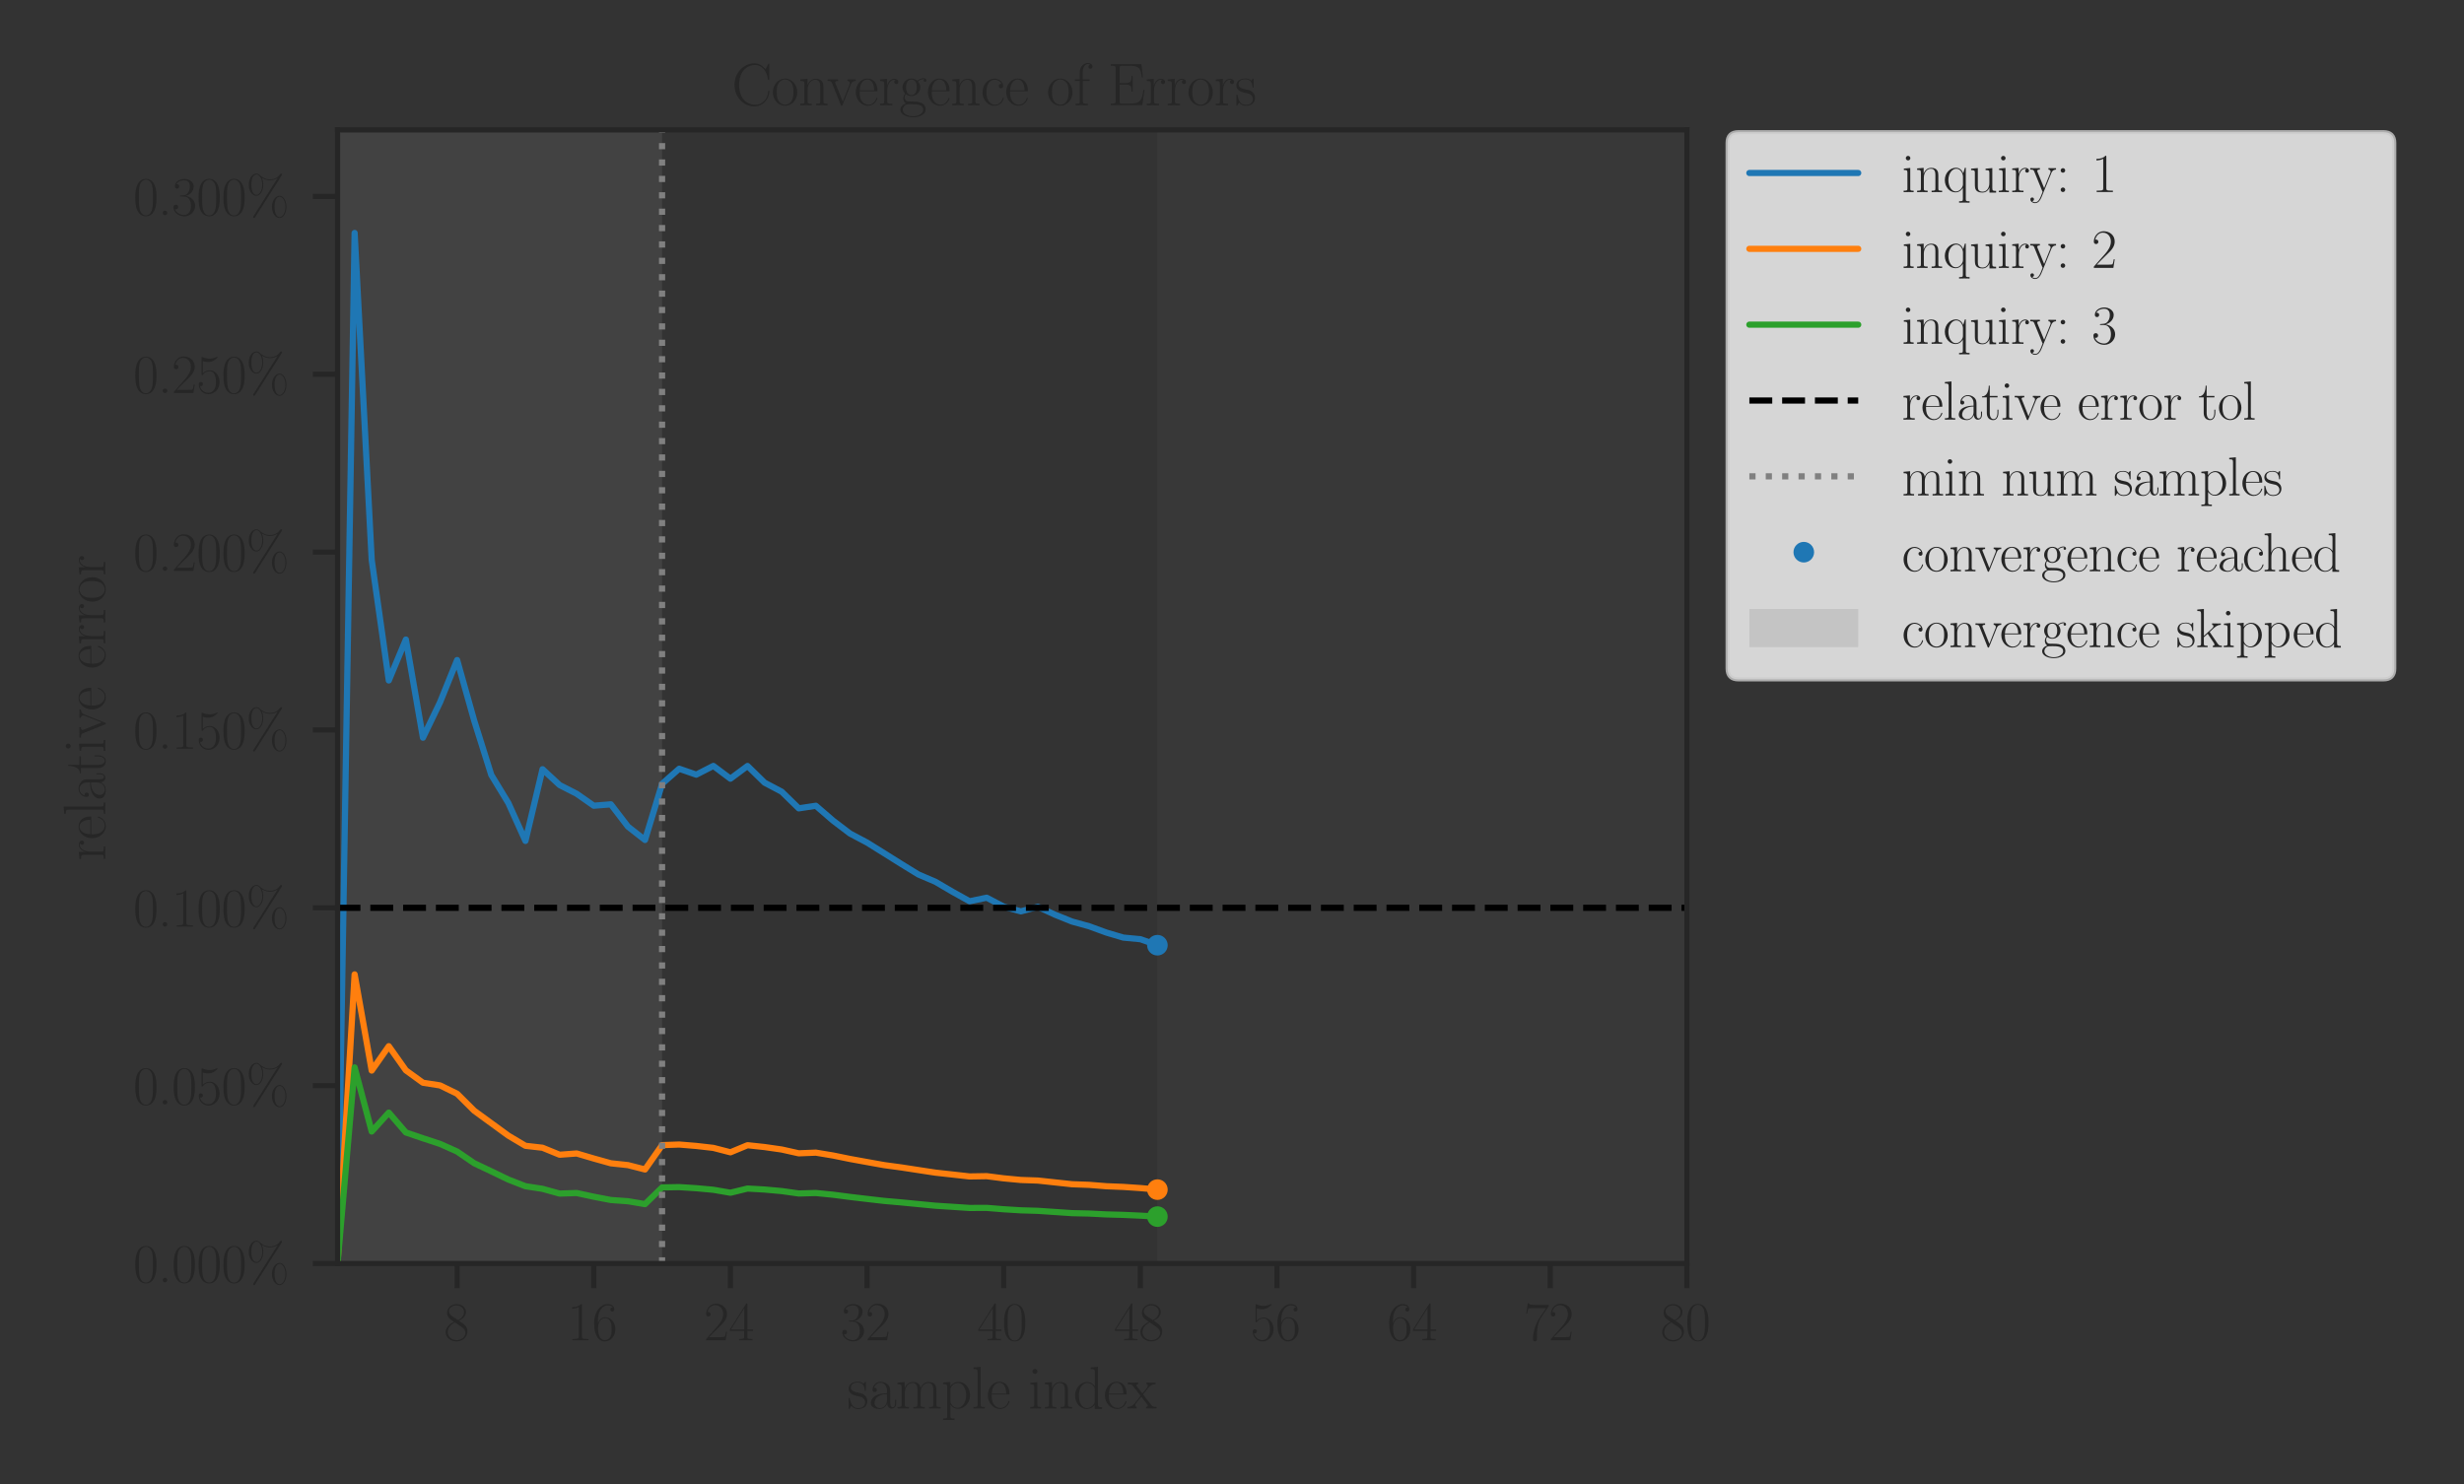 <?xml version="1.0" encoding="UTF-8" standalone="no"?>
<svg
   height="360pt"
   version="1.1"
   viewBox="0 0 597.6 360"
   width="597.6pt"
   id="svg755"
   sodipodi:docname="slq_convergence_2.svg"
   inkscape:version="1.1.2 (1:1.1+202202050852+0a00cf5339)"
   inkscape:export-filename="/home/sia/work/ADCP/Noise-Estimation/code/imate/docs/source/_static/images/plots/slq_convergence_2.png"
   inkscape:export-xdpi="500"
   inkscape:export-ydpi="500"
   xmlns:inkscape="http://www.inkscape.org/namespaces/inkscape"
   xmlns:sodipodi="http://sodipodi.sourceforge.net/DTD/sodipodi-0.dtd"
   xmlns:xlink="http://www.w3.org/1999/xlink"
   xmlns="http://www.w3.org/2000/svg"
   xmlns:svg="http://www.w3.org/2000/svg"
   xmlns:rdf="http://www.w3.org/1999/02/22-rdf-syntax-ns#"
   xmlns:cc="http://creativecommons.org/ns#"
   xmlns:dc="http://purl.org/dc/elements/1.1/">
  <rect x="0" y="0" width="597.6" height="360" fill="#333333" stroke="none"/>
  <sodipodi:namedview
     id="namedview757"
     pagecolor="#ffffff"
     bordercolor="#666666"
     borderopacity="1.0"
     inkscape:pageshadow="2"
     inkscape:pageopacity="0.0"
     inkscape:pagecheckerboard="true"
     inkscape:document-units="pt"
     showgrid="false"
     inkscape:zoom="0.99924983"
     inkscape:cx="329.24699"
     inkscape:cy="321.74136"
     inkscape:window-width="1920"
     inkscape:window-height="1008"
     inkscape:window-x="0"
     inkscape:window-y="24"
     inkscape:window-maximized="1"
     inkscape:current-layer="svg755" />
  <defs
     id="defs6">
    <style
       type="text/css"
       id="style4">*{stroke-linecap:butt;stroke-linejoin:round;}</style>
  </defs>
  <g
     id="matplotlib.axis_1">
    <g
       id="xtick_1">
      <g
         id="line2d_1">
        <defs
           id="defs12">
          <path
             d="M 0,0 V 6"
             id="mb3cc6f1b65"
             style="stroke:#262626;stroke-width:1.25" />
        </defs>
        <g
           id="g16">
          <use
             style="fill:#262626;stroke:#262626;stroke-width:1.25"
             x="110.862"
             xlink:href="#mb3cc6f1b65"
             y="306.506"
             id="use14"
             width="100%"
             height="100%" />
        </g>
      </g>
      <g
         id="text_1">
        <!-- $\mathdefault{8}$ -->
        <g
           style="fill:#262626"
           transform="matrix(0.132,0,0,-0.132,107.643,325.139)"
           id="g24">
          <defs
             id="defs20">
            <path
               d="m 1741,2264 c 403,203 813,509 813,999 0,578 -564,916 -1082,916 -582,0 -1094,-420 -1094,-999 0,-159 38,-433 288,-675 64,-63 332,-254 505,-375 C 883,1983 211,1634 211,934 211,279 838,-128 1459,-128 c 685,0 1261,490 1261,1138 0,580 -390,847 -646,1019 z m -839,558 c -51,32 -307,229 -307,529 0,388 403,681 864,681 506,0 877,-356 877,-770 0,-593 -666,-931 -698,-931 -6,0 -12,0 -64,39 z M 2080,1519 c 96,-70 403,-279 403,-668 C 2483,381 2010,25 1472,25 890,25 448,438 448,940 c 0,503 390,922 832,1120 z"
               id="CMR17-38"
               transform="scale(0.016)" />
          </defs>
          <use
             transform="scale(0.996)"
             xlink:href="#CMR17-38"
             id="use22"
             x="0"
             y="0"
             width="100%"
             height="100%" />
        </g>
      </g>
    </g>
    <g
       id="xtick_2">
      <g
         id="line2d_2">
        <g
           id="g30">
          <use
             style="fill:#262626;stroke:#262626;stroke-width:1.25"
             x="144.002"
             xlink:href="#mb3cc6f1b65"
             y="306.506"
             id="use28"
             width="100%"
             height="100%" />
        </g>
      </g>
      <g
         id="text_2">
        <!-- $\mathdefault{16}$ -->
        <g
           style="fill:#262626"
           transform="matrix(0.132,0,0,-0.132,137.564,325.139)"
           id="g41">
          <defs
             id="defs35">
            <path
               d="m 1702,4058 c 0,134 -6,134 -96,134 -249,-276 -627,-365 -985,-365 -19,0 -51,0 -58,-19 -6,-13 -6,-26 -6,-160 198,0 531,38 787,191 V 461 C 1344,236 1331,160 781,160 H 589 V 0 c 307,0 627,0 934,0 307,0 627,0 935,0 v 160 h -192 c -551,0 -564,70 -564,298 z"
               id="CMR17-31"
               transform="scale(0.016)" />
            <path
               d="m 678,2176 c 0,1514 717,1856 1133,1856 135,0 461,-23 589,-256 -102,0 -294,0 -294,-223 0,-172 140,-230 230,-230 58,0 230,25 230,237 0,394 -320,619 -761,619 -762,0 -1562,-789 -1562,-2195 0,-1731 723,-2112 1235,-2112 621,0 1210,555 1210,1411 0,798 -518,1379 -1171,1379 -391,0 -679,-255 -839,-702 z M 1478,25 c -787,0 -787,1175 -787,1411 0,460 218,1124 813,1124 109,0 422,0 634,-440 115,-250 115,-511 115,-831 0,-345 0,-599 -135,-855 C 1978,171 1773,25 1478,25 Z"
               id="CMR17-36"
               transform="scale(0.016)" />
          </defs>
          <use
             transform="scale(0.996)"
             xlink:href="#CMR17-31"
             id="use37"
             x="0"
             y="0"
             width="100%"
             height="100%" />
          <use
             transform="matrix(0.996,0,0,0.996,45.69,0)"
             xlink:href="#CMR17-36"
             id="use39"
             x="0"
             y="0"
             width="100%"
             height="100%" />
        </g>
      </g>
    </g>
    <g
       id="xtick_3">
      <g
         id="line2d_3">
        <g
           id="g47">
          <use
             style="fill:#262626;stroke:#262626;stroke-width:1.25"
             x="177.143"
             xlink:href="#mb3cc6f1b65"
             y="306.506"
             id="use45"
             width="100%"
             height="100%" />
        </g>
      </g>
      <g
         id="text_3">
        <!-- $\mathdefault{24}$ -->
        <g
           style="fill:#262626"
           transform="matrix(0.132,0,0,-0.132,170.704,325.139)"
           id="g58">
          <defs
             id="defs52">
            <path
               d="M 2669,989 H 2554 C 2490,536 2438,459 2413,420 2381,369 1920,369 1830,369 H 602 c 230,250 678,703 1222,1228 390,370 845,805 845,1438 0,755 -602,1189 -1274,1189 -704,0 -1133,-620 -1133,-1194 0,-250 186,-282 263,-282 64,0 256,39 256,262 0,197 -167,254 -256,254 -39,0 -77,-6 -103,-19 122,545 493,813 884,813 556,0 921,-441 921,-1023 0,-556 -326,-1035 -691,-1451 L 262,146 V 0 h 2253 z"
               id="CMR17-32"
               transform="scale(0.016)" />
            <path
               d="m 2150,4122 c 0,134 -6,134 -121,134 L 128,1254 V 1088 H 1779 V 457 c 0,-233 -13,-297 -461,-297 H 1197 V 0 c 205,0 550,0 768,0 217,0 563,0 768,0 v 160 h -122 c -448,0 -461,64 -461,297 v 631 h 653 v 166 H 2150 Z M 1798,3703 V 1254 H 256 Z"
               id="CMR17-34"
               transform="scale(0.016)" />
          </defs>
          <use
             transform="scale(0.996)"
             xlink:href="#CMR17-32"
             id="use54"
             x="0"
             y="0"
             width="100%"
             height="100%" />
          <use
             transform="matrix(0.996,0,0,0.996,45.69,0)"
             xlink:href="#CMR17-34"
             id="use56"
             x="0"
             y="0"
             width="100%"
             height="100%" />
        </g>
      </g>
    </g>
    <g
       id="xtick_4">
      <g
         id="line2d_4">
        <g
           id="g64">
          <use
             style="fill:#262626;stroke:#262626;stroke-width:1.25"
             x="210.283"
             xlink:href="#mb3cc6f1b65"
             y="306.506"
             id="use62"
             width="100%"
             height="100%" />
        </g>
      </g>
      <g
         id="text_4">
        <!-- $\mathdefault{32}$ -->
        <g
           style="fill:#262626"
           transform="matrix(0.132,0,0,-0.132,203.845,325.139)"
           id="g74">
          <defs
             id="defs68">
            <path
               d="m 1414,2157 c 570,0 820,-495 820,-1067 C 2234,320 1824,25 1453,25 1114,25 563,194 390,693 c 32,-13 64,-13 96,-13 154,0 269,102 269,268 0,185 -141,268 -269,268 -108,0 -275,-51 -275,-290 0,-591 576,-1054 1255,-1054 710,0 1254,558 1254,1213 0,622 -512,1072 -1120,1142 486,101 954,529 954,1102 0,491 -506,850 -1082,850 -582,0 -1094,-350 -1094,-850 0,-219 166,-257 249,-257 135,0 250,83 250,249 0,165 -115,248 -250,248 -25,0 -57,0 -83,-12 186,402 691,475 915,475 224,0 647,-107 647,-712 0,-177 -26,-492 -244,-770 -192,-246 -409,-246 -620,-266 -32,0 -180,-15 -205,-15 -45,-6 -71,-12 -71,-61 0,-45 7,-51 135,-51 z"
               id="CMR17-33"
               transform="scale(0.016)" />
          </defs>
          <use
             transform="scale(0.996)"
             xlink:href="#CMR17-33"
             id="use70"
             x="0"
             y="0"
             width="100%"
             height="100%" />
          <use
             transform="matrix(0.996,0,0,0.996,45.69,0)"
             xlink:href="#CMR17-32"
             id="use72"
             x="0"
             y="0"
             width="100%"
             height="100%" />
        </g>
      </g>
    </g>
    <g
       id="xtick_5">
      <g
         id="line2d_5">
        <g
           id="g80">
          <use
             style="fill:#262626;stroke:#262626;stroke-width:1.25"
             x="243.423"
             xlink:href="#mb3cc6f1b65"
             y="306.506"
             id="use78"
             width="100%"
             height="100%" />
        </g>
      </g>
      <g
         id="text_5">
        <!-- $\mathdefault{40}$ -->
        <g
           style="fill:#262626"
           transform="matrix(0.132,0,0,-0.132,236.985,325.139)"
           id="g90">
          <defs
             id="defs84">
            <path
               d="m 2688,2025 c 0,391 -6,1055 -275,1566 -237,448 -615,607 -947,607 -308,0 -698,-140 -941,-601 C 269,3118 243,2524 243,2025 c 0,-364 7,-919 205,-1406 275,-658 768,-747 1018,-747 294,0 742,121 1004,728 192,442 218,959 218,1425 z M 1466,-26 c -410,0 -653,351 -743,838 -70,376 -70,926 -70,1284 0,492 0,901 83,1291 122,542 480,709 730,709 262,0 601,-173 723,-696 83,-364 89,-793 89,-1304 0,-416 0,-927 -76,-1304 C 2067,95 1690,-26 1466,-26 Z"
               id="CMR17-30"
               transform="scale(0.016)" />
          </defs>
          <use
             transform="scale(0.996)"
             xlink:href="#CMR17-34"
             id="use86"
             x="0"
             y="0"
             width="100%"
             height="100%" />
          <use
             transform="matrix(0.996,0,0,0.996,45.69,0)"
             xlink:href="#CMR17-30"
             id="use88"
             x="0"
             y="0"
             width="100%"
             height="100%" />
        </g>
      </g>
    </g>
    <g
       id="xtick_6">
      <g
         id="line2d_6">
        <g
           id="g96">
          <use
             style="fill:#262626;stroke:#262626;stroke-width:1.25"
             x="276.564"
             xlink:href="#mb3cc6f1b65"
             y="306.506"
             id="use94"
             width="100%"
             height="100%" />
        </g>
      </g>
      <g
         id="text_6">
        <!-- $\mathdefault{48}$ -->
        <g
           style="fill:#262626"
           transform="matrix(0.132,0,0,-0.132,270.125,325.139)"
           id="g103">
          <use
             transform="scale(0.996)"
             xlink:href="#CMR17-34"
             id="use99"
             x="0"
             y="0"
             width="100%"
             height="100%" />
          <use
             transform="matrix(0.996,0,0,0.996,45.69,0)"
             xlink:href="#CMR17-38"
             id="use101"
             x="0"
             y="0"
             width="100%"
             height="100%" />
        </g>
      </g>
    </g>
    <g
       id="xtick_7">
      <g
         id="line2d_7">
        <g
           id="g109">
          <use
             style="fill:#262626;stroke:#262626;stroke-width:1.25"
             x="309.704"
             xlink:href="#mb3cc6f1b65"
             y="306.506"
             id="use107"
             width="100%"
             height="100%" />
        </g>
      </g>
      <g
         id="text_7">
        <!-- $\mathdefault{56}$ -->
        <g
           style="fill:#262626"
           transform="matrix(0.132,0,0,-0.132,303.266,325.139)"
           id="g119">
          <defs
             id="defs113">
            <path
               d="m 730,3692 c 64,-26 326,-108 595,-108 595,0 921,327 1107,516 0,57 0,92 -38,92 -7,0 -20,0 -71,-29 -224,-105 -486,-190 -806,-190 -192,0 -480,26 -794,166 -70,32 -83,32 -89,32 -32,0 -39,-7 -39,-134 V 2203 c 0,-114 0,-146 64,-146 32,0 45,13 77,57 205,287 486,408 806,408 224,0 704,-140 704,-1233 0,-204 0,-574 -192,-868 C 1894,159 1645,25 1370,25 947,25 518,320 403,814 c 26,-7 77,-19 103,-19 83,0 243,45 243,243 0,172 -122,242 -243,242 -148,0 -244,-90 -244,-269 0,-557 442,-1139 1120,-1139 660,0 1287,568 1287,1392 0,766 -499,1360 -1120,1360 -327,0 -602,-121 -819,-350 z"
               id="CMR17-35"
               transform="scale(0.016)" />
          </defs>
          <use
             transform="scale(0.996)"
             xlink:href="#CMR17-35"
             id="use115"
             x="0"
             y="0"
             width="100%"
             height="100%" />
          <use
             transform="matrix(0.996,0,0,0.996,45.69,0)"
             xlink:href="#CMR17-36"
             id="use117"
             x="0"
             y="0"
             width="100%"
             height="100%" />
        </g>
      </g>
    </g>
    <g
       id="xtick_8">
      <g
         id="line2d_8">
        <g
           id="g125">
          <use
             style="fill:#262626;stroke:#262626;stroke-width:1.25"
             x="342.844"
             xlink:href="#mb3cc6f1b65"
             y="306.506"
             id="use123"
             width="100%"
             height="100%" />
        </g>
      </g>
      <g
         id="text_8">
        <!-- $\mathdefault{64}$ -->
        <g
           style="fill:#262626"
           transform="matrix(0.132,0,0,-0.132,336.406,325.139)"
           id="g132">
          <use
             transform="scale(0.996)"
             xlink:href="#CMR17-36"
             id="use128"
             x="0"
             y="0"
             width="100%"
             height="100%" />
          <use
             transform="matrix(0.996,0,0,0.996,45.69,0)"
             xlink:href="#CMR17-34"
             id="use130"
             x="0"
             y="0"
             width="100%"
             height="100%" />
        </g>
      </g>
    </g>
    <g
       id="xtick_9">
      <g
         id="line2d_9">
        <g
           id="g138">
          <use
             style="fill:#262626;stroke:#262626;stroke-width:1.25"
             x="375.984"
             xlink:href="#mb3cc6f1b65"
             y="306.506"
             id="use136"
             width="100%"
             height="100%" />
        </g>
      </g>
      <g
         id="text_9">
        <!-- $\mathdefault{72}$ -->
        <g
           style="fill:#262626"
           transform="matrix(0.132,0,0,-0.132,369.546,325.139)"
           id="g148">
          <defs
             id="defs142">
            <path
               d="m 2886,3941 v 140 H 1382 c -748,0 -761,84 -787,207 H 480 L 294,3094 h 116 c 19,121 64,446 140,567 39,51 512,51 621,51 H 2579 L 1869,2661 C 1395,1954 1069,999 1069,165 c 0,-76 0,-293 230,-293 231,0 231,217 231,299 v 294 c 0,1043 179,1731 473,2171 z"
               id="CMR17-37"
               transform="scale(0.016)" />
          </defs>
          <use
             transform="scale(0.996)"
             xlink:href="#CMR17-37"
             id="use144"
             x="0"
             y="0"
             width="100%"
             height="100%" />
          <use
             transform="matrix(0.996,0,0,0.996,45.69,0)"
             xlink:href="#CMR17-32"
             id="use146"
             x="0"
             y="0"
             width="100%"
             height="100%" />
        </g>
      </g>
    </g>
    <g
       id="xtick_10">
      <g
         id="line2d_10">
        <g
           id="g154">
          <use
             style="fill:#262626;stroke:#262626;stroke-width:1.25"
             x="409.125"
             xlink:href="#mb3cc6f1b65"
             y="306.506"
             id="use152"
             width="100%"
             height="100%" />
        </g>
      </g>
      <g
         id="text_10">
        <!-- $\mathdefault{80}$ -->
        <g
           style="fill:#262626"
           transform="matrix(0.132,0,0,-0.132,402.686,325.139)"
           id="g161">
          <use
             transform="scale(0.996)"
             xlink:href="#CMR17-38"
             id="use157"
             x="0"
             y="0"
             width="100%"
             height="100%" />
          <use
             transform="matrix(0.996,0,0,0.996,45.69,0)"
             xlink:href="#CMR17-30"
             id="use159"
             x="0"
             y="0"
             width="100%"
             height="100%" />
        </g>
      </g>
    </g>
    <g
       id="text_11">
      <!-- sample index -->
      <g
         style="fill:#262626"
         transform="matrix(0.144,0,0,-0.144,205.46,341.658)"
         id="g199">
        <defs
           id="defs175">
          <path
             d="m 1978,2697 c 0,116 -7,122 -45,122 -26,0 -32,-6 -109,-102 -19,-26 -77,-91 -96,-116 -205,218 -493,218 -602,218 -710,0 -966,-372 -966,-743 0,-578 653,-711 838,-751 404,-82 544,-108 679,-224 83,-76 224,-217 224,-447 0,-270 -154,-616 -743,-616 -556,0 -755,422 -870,983 -19,89 -19,96 -70,96 -52,0 -58,-7 -58,-134 V 63 c 0,-114 6,-121 45,-121 32,0 38,7 70,58 39,57 135,211 173,276 128,-173 352,-340 710,-340 634,0 973,347 973,848 0,328 -173,501 -256,578 -192,199 -416,244 -685,295 -352,78 -800,168 -800,560 0,166 90,520 736,520 685,0 724,-643 736,-849 7,-32 39,-39 58,-39 58,0 58,20 58,129 z"
             id="CMR17-73"
             transform="scale(0.016)" />
          <path
             d="m 2304,1653 c 0,419 0,641 -269,890 -237,209 -512,273 -729,273 -506,0 -871,-409 -871,-845 0,-243 192,-243 231,-243 83,0 230,50 230,226 0,158 -122,227 -230,227 -26,0 -58,-7 -77,-13 134,424 480,546 704,546 320,0 672,-285 672,-829 V 1600 C 1587,1600 1133,1549 774,1357 371,1133 256,813 256,570 256,77 832,-64 1171,-64 c 352,0 679,203 819,575 13,-278 192,-529 474,-529 134,0 474,88 474,585 V 920 H 2822 V 562 c 0,-384 -172,-434 -256,-434 -262,0 -262,330 -262,610 z M 1965,870 C 1965,317 1568,38 1216,38 896,38 646,275 646,570 c 0,191 84,530 455,735 307,173 659,199 864,199 z"
             id="CMR17-61"
             transform="scale(0.016)" />
          <path
             d="m 4326,1933 c 0,319 -57,857 -819,857 -435,0 -736,-294 -851,-639 h -6 c -77,525 -455,639 -813,639 -506,0 -768,-390 -864,-646 h -7 v 646 l -755,-70 v -166 c 378,0 435,-39 435,-346 V 428 C 646,184 621,153 211,153 V -13 C 365,0 646,0 813,0 c 166,0 454,0 608,-13 v 166 c -410,0 -435,25 -435,275 v 1230 c 0,589 358,1030 806,1030 474,0 525,-422 525,-730 V 428 c 0,-244 -26,-275 -435,-275 V -13 c 153,13 435,13 601,13 167,0 455,0 608,-13 v 166 c -409,0 -435,25 -435,275 v 1230 c 0,589 358,1030 806,1030 474,0 525,-422 525,-730 V 428 c 0,-244 -25,-275 -435,-275 V -13 c 154,13 435,13 602,13 166,0 454,0 608,-13 v 166 c -410,0 -436,25 -436,275 z"
             id="CMR17-6d"
             transform="scale(0.016)" />
          <path
             d="m 1408,-1063 c -410,0 -435,26 -435,274 V 402 c 185,-268 454,-440 793,-440 640,0 1287,561 1287,1426 0,803 -557,1414 -1216,1414 -384,0 -698,-210 -877,-464 v 464 l -762,-70 v -165 c 378,0 436,-39 436,-344 V -789 c 0,-242 -26,-274 -436,-274 v -165 c 154,12 436,12 602,12 166,0 454,0 608,-12 z M 973,2012 c 0,90 0,223 249,459 32,26 250,217 570,217 467,0 851,-580 851,-1306 C 2643,656 2234,64 1728,64 1498,64 1248,172 1056,472 973,612 973,650 973,752 Z"
             id="CMR17-70"
             transform="scale(0.016)" />
          <path
             d="m 979,4396 -761,-70 v -166 c 377,0 435,-38 435,-343 V 426 C 653,184 627,153 218,153 V -13 C 371,0 653,0 813,0 c 166,0 448,0 601,-13 v 166 c -409,0 -435,25 -435,273 z"
             id="CMR17-6c"
             transform="scale(0.016)" />
          <path
             d="m 2438,1472 c 26,26 26,39 26,104 0,662 -346,1240 -1075,1240 C 710,2816 173,2169 173,1383 173,551 781,-64 1459,-64 c 717,0 999,671 999,804 0,44 -39,44 -52,44 -44,0 -51,-13 -76,-88 C 2189,265 1837,51 1504,51 1229,51 954,203 781,480 582,803 582,1176 582,1472 Z m -1849,96 c 45,937 537,1146 793,1146 436,0 730,-417 736,-1146 z"
             id="CMR17-65"
             transform="scale(0.016)" />
          <path
             d="m 992,3909 c 0,140 -115,261 -262,261 -141,0 -263,-114 -263,-261 0,-140 115,-261 263,-261 140,0 262,115 262,261 z M 243,2706 v -165 c 359,0 410,-39 410,-344 V 427 C 653,184 627,153 218,153 V -13 C 371,0 646,0 806,0 c 154,0 416,0 564,-13 v 166 c -378,0 -391,38 -391,267 v 2356 z"
             id="CMR17-69"
             transform="scale(0.016)" />
          <path
             d="m 2656,1933 c 0,326 -64,857 -819,857 -506,0 -768,-390 -864,-646 h -7 v 646 l -755,-70 v -166 c 378,0 435,-39 435,-346 V 428 C 646,184 621,153 211,153 V -13 C 365,0 646,0 813,0 c 166,0 454,0 608,-13 v 166 c -410,0 -435,25 -435,275 v 1230 c 0,589 358,1030 806,1030 474,0 525,-422 525,-730 V 428 c 0,-244 -26,-275 -435,-275 V -13 c 153,13 435,13 601,13 167,0 455,0 608,-13 v 166 c -409,0 -435,25 -435,275 z"
             id="CMR17-6e"
             transform="scale(0.016)" />
          <path
             d="m 1869,4326 v -166 c 377,0 435,-38 435,-340 V 2345 c -26,32 -288,445 -806,445 C 845,2790 211,2208 211,1364 211,525 806,-64 1434,-64 c 544,0 825,401 857,444 V -63 h 775 v 191 c -378,0 -436,38 -436,345 V 4396 Z M 2291,755 C 2291,563 2176,390 2029,262 1811,70 1594,38 1472,38 c -186,0 -851,96 -851,1318 0,1256 742,1332 909,1332 294,0 531,-166 678,-397 83,-134 83,-153 83,-268 z"
             id="CMR17-64"
             transform="scale(0.016)" />
          <path
             d="m 1664,1477 c 192,249 410,529 589,739 211,242 454,344 736,344 v 166 c -109,0 -333,0 -448,0 -173,0 -371,0 -519,6 v -166 c 90,-13 141,-77 141,-166 0,-115 -64,-185 -96,-229 l -473,-598 -564,733 c -57,70 -57,82 -57,114 0,77 64,140 173,140 v 172 c -154,-6 -429,-6 -589,-6 -173,0 -378,0 -519,6 v -172 c 346,0 423,-26 576,-217 l 736,-948 c 13,-13 45,-51 45,-70 C 1395,1299 838,619 768,530 480,185 179,160 6,160 V 0 c 109,0 333,0 448,0 128,0 410,0 525,-6 v 166 c -38,6 -141,19 -141,165 0,115 52,185 109,261 l 531,650 557,-724 c 51,-70 128,-166 128,-211 0,-90 -77,-141 -179,-141 V -6 c 154,6 429,6 589,6 173,0 377,0 518,-6 v 166 c -320,0 -416,12 -569,210 z"
             id="CMR17-78"
             transform="scale(0.016)" />
        </defs>
        <use
           transform="scale(0.996)"
           xlink:href="#CMR17-73"
           id="use177"
           x="0"
           y="0"
           width="100%"
           height="100%" />
        <use
           transform="matrix(0.996,0,0,0.996,35.801,0)"
           xlink:href="#CMR17-61"
           id="use179"
           x="0"
           y="0"
           width="100%"
           height="100%" />
        <use
           transform="matrix(0.996,0,0,0.996,81.492,0)"
           xlink:href="#CMR17-6d"
           id="use181"
           x="0"
           y="0"
           width="100%"
           height="100%" />
        <use
           transform="matrix(0.996,0,0,0.996,158.411,0)"
           xlink:href="#CMR17-70"
           id="use183"
           x="0"
           y="0"
           width="100%"
           height="100%" />
        <use
           transform="matrix(0.996,0,0,0.996,209.307,0)"
           xlink:href="#CMR17-6c"
           id="use185"
           x="0"
           y="0"
           width="100%"
           height="100%" />
        <use
           transform="matrix(0.996,0,0,0.996,234.178,0)"
           xlink:href="#CMR17-65"
           id="use187"
           x="0"
           y="0"
           width="100%"
           height="100%" />
        <use
           transform="matrix(0.996,0,0,0.996,304.739,0)"
           xlink:href="#CMR17-69"
           id="use189"
           x="0"
           y="0"
           width="100%"
           height="100%" />
        <use
           transform="matrix(0.996,0,0,0.996,329.611,0)"
           xlink:href="#CMR17-6e"
           id="use191"
           x="0"
           y="0"
           width="100%"
           height="100%" />
        <use
           transform="matrix(0.996,0,0,0.996,380.506,0)"
           xlink:href="#CMR17-64"
           id="use193"
           x="0"
           y="0"
           width="100%"
           height="100%" />
        <use
           transform="matrix(0.996,0,0,0.996,431.401,0)"
           xlink:href="#CMR17-65"
           id="use195"
           x="0"
           y="0"
           width="100%"
           height="100%" />
        <use
           transform="matrix(0.996,0,0,0.996,471.887,0)"
           xlink:href="#CMR17-78"
           id="use197"
           x="0"
           y="0"
           width="100%"
           height="100%" />
      </g>
    </g>
  </g>
  <g
     id="matplotlib.axis_2">
    <g
       id="ytick_1">
      <g
         id="line2d_11">
        <defs
           id="defs204">
          <path
             d="M 0,0 H -6"
             id="ma9becfb0e6"
             style="stroke:#262626;stroke-width:1.25" />
        </defs>
        <g
           id="g208">
          <use
             style="fill:#262626;stroke:#262626;stroke-width:1.25"
             x="81.865"
             xlink:href="#ma9becfb0e6"
             y="306.506"
             id="use206"
             width="100%"
             height="100%" />
        </g>
      </g>
      <g
         id="text_12">
        <!-- 0.000\% -->
        <g
           style="fill:#262626"
           transform="matrix(0.132,0,0,-0.132,32.304,311.073)"
           id="g227">
          <defs
             id="defs213">
            <path
               d="M 1062,261 C 1062,420 934,522 800,522 672,522 538,420 538,261 538,102 666,0 800,0 c 128,0 262,102 262,261 z"
               id="CMR17-2e"
               transform="scale(0.016)" />
            <path
               d="m 4640,959 c 0,739 -365,1281 -794,1281 -435,0 -876,-504 -876,-1281 0,-776 435,-1279 876,-1279 429,0 794,535 794,1279 z M 3853,-218 c -167,0 -583,152 -583,1177 0,1032 416,1179 583,1179 352,0 672,-504 672,-1179 0,-674 -320,-1177 -672,-1177 z m 230,4795 c 45,70 51,76 51,108 0,76 -57,115 -108,115 -64,0 -90,-44 -135,-94 -371,-516 -883,-572 -1145,-572 -640,0 -1031,360 -1152,473 -84,75 -205,193 -423,193 -435,0 -877,-504 -877,-1281 0,-776 436,-1279 877,-1279 429,0 794,538 794,1287 0,442 -135,743 -154,781 391,-244 775,-276 941,-276 410,0 704,151 864,257 l 6,-6 L 858,-84 c -58,-90 -58,-103 -58,-122 0,-70 58,-114 115,-114 58,0 77,31 122,102 z M 1178,2342 c -167,0 -583,152 -583,1177 0,1032 416,1179 583,1179 352,0 672,-504 672,-1179 0,-674 -320,-1177 -672,-1177 z"
               id="CMR17-25"
               transform="scale(0.016)" />
          </defs>
          <use
             transform="scale(0.996)"
             xlink:href="#CMR17-30"
             id="use215"
             x="0"
             y="0"
             width="100%"
             height="100%" />
          <use
             transform="matrix(0.996,0,0,0.996,45.69,0)"
             xlink:href="#CMR17-2e"
             id="use217"
             x="0"
             y="0"
             width="100%"
             height="100%" />
          <use
             transform="matrix(0.996,0,0,0.996,70.562,0)"
             xlink:href="#CMR17-30"
             id="use219"
             x="0"
             y="0"
             width="100%"
             height="100%" />
          <use
             transform="matrix(0.996,0,0,0.996,116.252,0)"
             xlink:href="#CMR17-30"
             id="use221"
             x="0"
             y="0"
             width="100%"
             height="100%" />
          <use
             transform="matrix(0.996,0,0,0.996,161.942,0)"
             xlink:href="#CMR17-30"
             id="use223"
             x="0"
             y="0"
             width="100%"
             height="100%" />
          <use
             transform="matrix(0.996,0,0,0.996,207.633,0)"
             xlink:href="#CMR17-25"
             id="use225"
             x="0"
             y="0"
             width="100%"
             height="100%" />
        </g>
      </g>
    </g>
    <g
       id="ytick_2">
      <g
         id="line2d_12">
        <g
           id="g233">
          <use
             style="fill:#262626;stroke:#262626;stroke-width:1.25"
             x="81.865"
             xlink:href="#ma9becfb0e6"
             y="263.362"
             id="use231"
             width="100%"
             height="100%" />
        </g>
      </g>
      <g
         id="text_13">
        <!-- 0.050\% -->
        <g
           style="fill:#262626"
           transform="matrix(0.132,0,0,-0.132,32.304,267.929)"
           id="g248">
          <use
             transform="scale(0.996)"
             xlink:href="#CMR17-30"
             id="use236"
             x="0"
             y="0"
             width="100%"
             height="100%" />
          <use
             transform="matrix(0.996,0,0,0.996,45.69,0)"
             xlink:href="#CMR17-2e"
             id="use238"
             x="0"
             y="0"
             width="100%"
             height="100%" />
          <use
             transform="matrix(0.996,0,0,0.996,70.562,0)"
             xlink:href="#CMR17-30"
             id="use240"
             x="0"
             y="0"
             width="100%"
             height="100%" />
          <use
             transform="matrix(0.996,0,0,0.996,116.252,0)"
             xlink:href="#CMR17-35"
             id="use242"
             x="0"
             y="0"
             width="100%"
             height="100%" />
          <use
             transform="matrix(0.996,0,0,0.996,161.942,0)"
             xlink:href="#CMR17-30"
             id="use244"
             x="0"
             y="0"
             width="100%"
             height="100%" />
          <use
             transform="matrix(0.996,0,0,0.996,207.633,0)"
             xlink:href="#CMR17-25"
             id="use246"
             x="0"
             y="0"
             width="100%"
             height="100%" />
        </g>
      </g>
    </g>
    <g
       id="ytick_3">
      <g
         id="line2d_13">
        <g
           id="g254">
          <use
             style="fill:#262626;stroke:#262626;stroke-width:1.25"
             x="81.865"
             xlink:href="#ma9becfb0e6"
             y="220.218"
             id="use252"
             width="100%"
             height="100%" />
        </g>
      </g>
      <g
         id="text_14">
        <!-- 0.100\% -->
        <g
           style="fill:#262626"
           transform="matrix(0.132,0,0,-0.132,32.304,224.784)"
           id="g269">
          <use
             transform="scale(0.996)"
             xlink:href="#CMR17-30"
             id="use257"
             x="0"
             y="0"
             width="100%"
             height="100%" />
          <use
             transform="matrix(0.996,0,0,0.996,45.69,0)"
             xlink:href="#CMR17-2e"
             id="use259"
             x="0"
             y="0"
             width="100%"
             height="100%" />
          <use
             transform="matrix(0.996,0,0,0.996,70.562,0)"
             xlink:href="#CMR17-31"
             id="use261"
             x="0"
             y="0"
             width="100%"
             height="100%" />
          <use
             transform="matrix(0.996,0,0,0.996,116.252,0)"
             xlink:href="#CMR17-30"
             id="use263"
             x="0"
             y="0"
             width="100%"
             height="100%" />
          <use
             transform="matrix(0.996,0,0,0.996,161.942,0)"
             xlink:href="#CMR17-30"
             id="use265"
             x="0"
             y="0"
             width="100%"
             height="100%" />
          <use
             transform="matrix(0.996,0,0,0.996,207.633,0)"
             xlink:href="#CMR17-25"
             id="use267"
             x="0"
             y="0"
             width="100%"
             height="100%" />
        </g>
      </g>
    </g>
    <g
       id="ytick_4">
      <g
         id="line2d_14">
        <g
           id="g275">
          <use
             style="fill:#262626;stroke:#262626;stroke-width:1.25"
             x="81.865"
             xlink:href="#ma9becfb0e6"
             y="177.074"
             id="use273"
             width="100%"
             height="100%" />
        </g>
      </g>
      <g
         id="text_15">
        <!-- 0.150\% -->
        <g
           style="fill:#262626"
           transform="matrix(0.132,0,0,-0.132,32.304,181.64)"
           id="g290">
          <use
             transform="scale(0.996)"
             xlink:href="#CMR17-30"
             id="use278"
             x="0"
             y="0"
             width="100%"
             height="100%" />
          <use
             transform="matrix(0.996,0,0,0.996,45.69,0)"
             xlink:href="#CMR17-2e"
             id="use280"
             x="0"
             y="0"
             width="100%"
             height="100%" />
          <use
             transform="matrix(0.996,0,0,0.996,70.562,0)"
             xlink:href="#CMR17-31"
             id="use282"
             x="0"
             y="0"
             width="100%"
             height="100%" />
          <use
             transform="matrix(0.996,0,0,0.996,116.252,0)"
             xlink:href="#CMR17-35"
             id="use284"
             x="0"
             y="0"
             width="100%"
             height="100%" />
          <use
             transform="matrix(0.996,0,0,0.996,161.942,0)"
             xlink:href="#CMR17-30"
             id="use286"
             x="0"
             y="0"
             width="100%"
             height="100%" />
          <use
             transform="matrix(0.996,0,0,0.996,207.633,0)"
             xlink:href="#CMR17-25"
             id="use288"
             x="0"
             y="0"
             width="100%"
             height="100%" />
        </g>
      </g>
    </g>
    <g
       id="ytick_5">
      <g
         id="line2d_15">
        <g
           id="g296">
          <use
             style="fill:#262626;stroke:#262626;stroke-width:1.25"
             x="81.865"
             xlink:href="#ma9becfb0e6"
             y="133.93"
             id="use294"
             width="100%"
             height="100%" />
        </g>
      </g>
      <g
         id="text_16">
        <!-- 0.200\% -->
        <g
           style="fill:#262626"
           transform="matrix(0.132,0,0,-0.132,32.304,138.496)"
           id="g311">
          <use
             transform="scale(0.996)"
             xlink:href="#CMR17-30"
             id="use299"
             x="0"
             y="0"
             width="100%"
             height="100%" />
          <use
             transform="matrix(0.996,0,0,0.996,45.69,0)"
             xlink:href="#CMR17-2e"
             id="use301"
             x="0"
             y="0"
             width="100%"
             height="100%" />
          <use
             transform="matrix(0.996,0,0,0.996,70.562,0)"
             xlink:href="#CMR17-32"
             id="use303"
             x="0"
             y="0"
             width="100%"
             height="100%" />
          <use
             transform="matrix(0.996,0,0,0.996,116.252,0)"
             xlink:href="#CMR17-30"
             id="use305"
             x="0"
             y="0"
             width="100%"
             height="100%" />
          <use
             transform="matrix(0.996,0,0,0.996,161.942,0)"
             xlink:href="#CMR17-30"
             id="use307"
             x="0"
             y="0"
             width="100%"
             height="100%" />
          <use
             transform="matrix(0.996,0,0,0.996,207.633,0)"
             xlink:href="#CMR17-25"
             id="use309"
             x="0"
             y="0"
             width="100%"
             height="100%" />
        </g>
      </g>
    </g>
    <g
       id="ytick_6">
      <g
         id="line2d_16">
        <g
           id="g317">
          <use
             style="fill:#262626;stroke:#262626;stroke-width:1.25"
             x="81.865"
             xlink:href="#ma9becfb0e6"
             y="90.786"
             id="use315"
             width="100%"
             height="100%" />
        </g>
      </g>
      <g
         id="text_17">
        <!-- 0.250\% -->
        <g
           style="fill:#262626"
           transform="matrix(0.132,0,0,-0.132,32.304,95.352)"
           id="g332">
          <use
             transform="scale(0.996)"
             xlink:href="#CMR17-30"
             id="use320"
             x="0"
             y="0"
             width="100%"
             height="100%" />
          <use
             transform="matrix(0.996,0,0,0.996,45.69,0)"
             xlink:href="#CMR17-2e"
             id="use322"
             x="0"
             y="0"
             width="100%"
             height="100%" />
          <use
             transform="matrix(0.996,0,0,0.996,70.562,0)"
             xlink:href="#CMR17-32"
             id="use324"
             x="0"
             y="0"
             width="100%"
             height="100%" />
          <use
             transform="matrix(0.996,0,0,0.996,116.252,0)"
             xlink:href="#CMR17-35"
             id="use326"
             x="0"
             y="0"
             width="100%"
             height="100%" />
          <use
             transform="matrix(0.996,0,0,0.996,161.942,0)"
             xlink:href="#CMR17-30"
             id="use328"
             x="0"
             y="0"
             width="100%"
             height="100%" />
          <use
             transform="matrix(0.996,0,0,0.996,207.633,0)"
             xlink:href="#CMR17-25"
             id="use330"
             x="0"
             y="0"
             width="100%"
             height="100%" />
        </g>
      </g>
    </g>
    <g
       id="ytick_7">
      <g
         id="line2d_17">
        <g
           id="g338">
          <use
             style="fill:#262626;stroke:#262626;stroke-width:1.25"
             x="81.865"
             xlink:href="#ma9becfb0e6"
             y="47.642"
             id="use336"
             width="100%"
             height="100%" />
        </g>
      </g>
      <g
         id="text_18">
        <!-- 0.300\% -->
        <g
           style="fill:#262626"
           transform="matrix(0.132,0,0,-0.132,32.304,52.208)"
           id="g353">
          <use
             transform="scale(0.996)"
             xlink:href="#CMR17-30"
             id="use341"
             x="0"
             y="0"
             width="100%"
             height="100%" />
          <use
             transform="matrix(0.996,0,0,0.996,45.69,0)"
             xlink:href="#CMR17-2e"
             id="use343"
             x="0"
             y="0"
             width="100%"
             height="100%" />
          <use
             transform="matrix(0.996,0,0,0.996,70.562,0)"
             xlink:href="#CMR17-33"
             id="use345"
             x="0"
             y="0"
             width="100%"
             height="100%" />
          <use
             transform="matrix(0.996,0,0,0.996,116.252,0)"
             xlink:href="#CMR17-30"
             id="use347"
             x="0"
             y="0"
             width="100%"
             height="100%" />
          <use
             transform="matrix(0.996,0,0,0.996,161.942,0)"
             xlink:href="#CMR17-30"
             id="use349"
             x="0"
             y="0"
             width="100%"
             height="100%" />
          <use
             transform="matrix(0.996,0,0,0.996,207.633,0)"
             xlink:href="#CMR17-25"
             id="use351"
             x="0"
             y="0"
             width="100%"
             height="100%" />
        </g>
      </g>
    </g>
    <g
       id="text_19">
      <!-- relative error -->
      <g
         style="fill:#262626"
         transform="matrix(0,-0.144,-0.144,0,25.515,208.811)"
         id="g389">
        <defs
           id="defs361">
          <path
             d="m 960,1497 c 0,615 262,1191 742,1191 45,0 90,-6 135,-26 0,0 -141,-45 -141,-210 0,-154 122,-218 218,-218 76,0 217,45 217,224 0,205 -205,332 -422,332 -487,0 -698,-473 -762,-697 h -6 v 697 l -743,-70 v -166 c 378,0 436,-39 436,-346 V 428 C 634,184 608,153 198,153 V -13 C 352,0 646,0 813,0 c 185,0 512,0 685,-13 v 166 c -461,0 -538,0 -538,287 z"
             id="CMR17-72"
             transform="scale(0.016)" />
          <path
             d="m 966,2560 h 896 v 165 H 966 V 3904 H 851 C 838,3245 614,2668 70,2668 V 2560 H 627 V 771 c 0,-121 0,-835 743,-835 377,0 595,370 595,841 v 363 H 1850 V 783 C 1850,344 1677,51 1408,51 1222,51 966,178 966,758 Z"
             id="CMR17-74"
             transform="scale(0.016)" />
          <path
             d="m 2502,2163 c 58,141 160,397 532,397 v 166 c -122,0 -282,0 -404,0 -134,0 -345,0 -473,6 v -166 c 160,-13 249,-89 249,-255 0,-58 0,-71 -38,-160 L 1664,377 902,2286 c -38,83 -38,95 -38,121 0,153 211,153 307,153 v 172 c -153,-6 -435,-6 -595,-6 -173,0 -371,0 -512,6 v -172 c 243,0 378,0 454,-198 L 1446,44 c 39,-95 45,-108 103,-108 57,0 64,13 102,108 z"
             id="CMR17-76"
             transform="scale(0.016)" />
          <path
             d="m 2758,1356 c 0,820 -595,1460 -1292,1460 C 768,2816 173,2176 173,1356 173,551 768,-64 1466,-64 c 697,0 1292,615 1292,1420 z M 1466,51 c -301,0 -557,179 -704,429 -160,287 -180,646 -180,928 0,269 13,602 180,890 128,211 377,416 704,416 288,0 531,-160 684,-384 199,-301 199,-723 199,-922 0,-250 -13,-633 -186,-941 C 1984,173 1709,51 1466,51 Z"
             id="CMR17-6f"
             transform="scale(0.016)" />
        </defs>
        <use
           transform="scale(0.996)"
           xlink:href="#CMR17-72"
           id="use363"
           x="0"
           y="0"
           width="100%"
           height="100%" />
        <use
           transform="matrix(0.996,0,0,0.996,35.281,0)"
           xlink:href="#CMR17-65"
           id="use365"
           x="0"
           y="0"
           width="100%"
           height="100%" />
        <use
           transform="matrix(0.996,0,0,0.996,75.766,0)"
           xlink:href="#CMR17-6c"
           id="use367"
           x="0"
           y="0"
           width="100%"
           height="100%" />
        <use
           transform="matrix(0.996,0,0,0.996,100.637,0)"
           xlink:href="#CMR17-61"
           id="use369"
           x="0"
           y="0"
           width="100%"
           height="100%" />
        <use
           transform="matrix(0.996,0,0,0.996,146.328,0)"
           xlink:href="#CMR17-74"
           id="use371"
           x="0"
           y="0"
           width="100%"
           height="100%" />
        <use
           transform="matrix(0.996,0,0,0.996,181.609,0)"
           xlink:href="#CMR17-69"
           id="use373"
           x="0"
           y="0"
           width="100%"
           height="100%" />
        <use
           transform="matrix(0.996,0,0,0.996,206.48,0)"
           xlink:href="#CMR17-76"
           id="use375"
           x="0"
           y="0"
           width="100%"
           height="100%" />
        <use
           transform="matrix(0.996,0,0,0.996,252.17,0)"
           xlink:href="#CMR17-65"
           id="use377"
           x="0"
           y="0"
           width="100%"
           height="100%" />
        <use
           transform="matrix(0.996,0,0,0.996,322.732,0)"
           xlink:href="#CMR17-65"
           id="use379"
           x="0"
           y="0"
           width="100%"
           height="100%" />
        <use
           transform="matrix(0.996,0,0,0.996,363.218,0)"
           xlink:href="#CMR17-72"
           id="use381"
           x="0"
           y="0"
           width="100%"
           height="100%" />
        <use
           transform="matrix(0.996,0,0,0.996,398.498,0)"
           xlink:href="#CMR17-72"
           id="use383"
           x="0"
           y="0"
           width="100%"
           height="100%" />
        <use
           transform="matrix(0.996,0,0,0.996,433.779,0)"
           xlink:href="#CMR17-6f"
           id="use385"
           x="0"
           y="0"
           width="100%"
           height="100%" />
        <use
           transform="matrix(0.996,0,0,0.996,479.47,0)"
           xlink:href="#CMR17-72"
           id="use387"
           x="0"
           y="0"
           width="100%"
           height="100%" />
      </g>
    </g>
  </g>
  <g
     id="patch_2">
    <path
       clip-path="url(#p25c10b1579)"
       d="M 81.865,306.506 V 31.515 H 160.573 V 306.506 Z"
       style="opacity:0.2;fill:#808080"
       id="path393" />
  </g>
  <g
     id="patch_3">
    <path
       clip-path="url(#p25c10b1579)"
       d="M 280.706,306.506 V 31.515 h 128.418 V 306.506 Z"
       style="opacity:0.07;fill:#808080"
       id="path396" />
  </g>
  <g
     id="line2d_18">
    <path
       clip-path="url(#p25c10b1579)"
       d="m 81.865,306.506 4.143,-249.993 4.143,79.301 4.143,29.255 4.143,-9.927 4.143,23.815 4.143,-8.591 4.143,-10.249 4.143,14.698 4.143,13.161 4.143,6.825 4.143,9.192 4.143,-17.396 4.143,3.843 4.143,2.112 4.143,2.9 4.143,-0.339 4.143,5.409 4.143,3.236 4.143,-13.628 4.143,-3.648 4.143,1.434 4.143,-2.122 4.143,3.102 4.143,-3.086 4.143,4.052 4.143,2.187 4.143,4.044 4.143,-0.63 4.143,3.583 4.143,3.153 4.143,2.199 4.143,2.583 4.143,2.598 4.143,2.548 4.143,1.774 4.143,2.43 4.143,2.3 4.143,-0.866 4.143,2.172 4.143,1.145 4.143,-1.107 4.143,1.913 4.143,1.669 4.143,1.141 4.143,1.518 4.143,1.229 4.143,0.39 4.143,1.456"
       style="fill:none;stroke:#1f77b4;stroke-width:1.5;stroke-linecap:round"
       id="path399" />
  </g>
  <g
     id="line2d_19">
    <path
       clip-path="url(#p25c10b1579)"
       d="m 81.865,306.506 4.143,-70.131 4.143,23.33 4.143,-5.915 4.143,5.857 4.143,3.01 4.143,0.642 4.143,2.021 4.143,4.125 4.143,3.022 4.143,3.022 4.143,2.463 4.143,0.471 4.143,1.696 4.143,-0.304 4.143,1.221 4.143,1.158 4.143,0.442 4.143,1.06 4.143,-5.907 4.143,-0.145 4.143,0.344 4.143,0.473 4.143,1.07 4.143,-1.721 4.143,0.447 4.143,0.593 4.143,0.925 4.143,-0.164 4.143,0.687 4.143,0.845 4.143,0.753 4.143,0.742 4.143,0.56 4.143,0.636 4.143,0.629 4.143,0.457 4.143,0.465 4.143,-0.066 4.143,0.529 4.143,0.39 4.143,0.145 4.143,0.446 4.143,0.445 4.143,0.151 4.143,0.334 4.143,0.166 4.143,0.281 4.143,0.373"
       style="fill:none;stroke:#ff7f0e;stroke-width:1.5;stroke-linecap:round"
       id="path402" />
  </g>
  <g
     id="line2d_20">
    <path
       clip-path="url(#p25c10b1579)"
       d="m 81.865,306.506 4.143,-47.57 4.143,15.555 4.143,-4.596 4.143,4.821 4.143,1.41 4.143,1.362 4.143,1.856 4.143,2.833 4.143,1.966 4.143,1.996 4.143,1.617 4.143,0.637 4.143,1.147 4.143,-0.134 4.143,0.899 4.143,0.795 4.143,0.297 4.143,0.702 4.143,-4.05 4.143,-0.076 4.143,0.266 4.143,0.381 4.143,0.716 4.143,-1.015 4.143,0.237 4.143,0.376 4.143,0.584 4.143,-0.116 4.143,0.413 4.143,0.537 4.143,0.49 4.143,0.475 4.143,0.364 4.143,0.403 4.143,0.401 4.143,0.265 4.143,0.276 4.143,-0.018 4.143,0.337 4.143,0.253 4.143,0.126 4.143,0.281 4.143,0.282 4.143,0.092 4.143,0.212 4.143,0.114 4.143,0.189 4.143,0.236"
       style="fill:none;stroke:#2ca02c;stroke-width:1.5;stroke-linecap:round"
       id="path405" />
  </g>
  <g
     id="line2d_21">
    <path
       clip-path="url(#p25c10b1579)"
       d="M 81.865,220.218 H 409.125"
       style="fill:none;stroke:#000000;stroke-width:1.5;stroke-dasharray:5.55, 2.4;stroke-dashoffset:0"
       id="path408" />
  </g>
  <g
     id="line2d_22">
    <path
       clip-path="url(#p25c10b1579)"
       d="M 160.573,306.506 V 31.515"
       style="fill:none;stroke:#808080;stroke-width:1.5;stroke-dasharray:1.5, 2.475;stroke-dashoffset:0"
       id="path411" />
  </g>
  <g
     id="patch_4">
    <path
       d="M 81.865,306.506 V 31.515"
       style="fill:none;stroke:#262626;stroke-width:1.25;stroke-linecap:square;stroke-linejoin:miter"
       id="path414" />
  </g>
  <g
     id="patch_5">
    <path
       d="M 409.125,306.506 V 31.515"
       style="fill:none;stroke:#262626;stroke-width:1.25;stroke-linecap:square;stroke-linejoin:miter"
       id="path417" />
  </g>
  <g
     id="patch_6">
    <path
       d="M 81.865,306.506 H 409.125"
       style="fill:none;stroke:#262626;stroke-width:1.25;stroke-linecap:square;stroke-linejoin:miter"
       id="path420" />
  </g>
  <g
     id="patch_7">
    <path
       d="M 81.865,31.515 H 409.125"
       style="fill:none;stroke:#262626;stroke-width:1.25;stroke-linecap:square;stroke-linejoin:miter"
       id="path423" />
  </g>
  <g
     id="text_20">
    <!-- Convergence of Errors -->
    <g
       style="fill:#262626"
       transform="matrix(0.144,0,0,-0.144,177.465,25.515)"
       id="g471">
      <defs
         id="defs431">
        <path
           d="m 3974,4289 c 0,114 -6,121 -44,121 -26,0 -32,-7 -77,-83 l -282,-535 c -313,395 -697,624 -1190,624 -1095,0 -2087,-960 -2087,-2268 0,-1322 992,-2276 2093,-2276 979,0 1587,858 1587,1589 0,63 0,89 -57,89 -51,0 -51,-19 -58,-76 C 3808,585 3168,38 2477,38 1824,38 781,495 781,2147 c 0,1658 1062,2103 1683,2103 723,0 1248,-622 1370,-1505 12,-77 12,-90 70,-90 70,0 70,13 70,128 z"
           id="CMR17-43"
           transform="scale(0.016)" />
        <path
           d="m 710,1164 c 122,-96 333,-204 589,-204 506,0 941,397 941,928 0,166 -51,422 -243,621 179,183 441,243 589,243 25,0 64,0 96,-18 -26,-6 -84,-31 -84,-129 0,-78 58,-134 141,-134 96,0 147,62 147,143 0,117 -96,240 -300,240 -256,0 -480,-116 -660,-274 -192,173 -422,236 -627,236 -505,0 -941,-397 -941,-928 0,-366 212,-596 276,-660 C 442,1004 442,743 442,711 442,545 506,302 723,168 390,85 128,-169 128,-486 c 0,-457 608,-794 1338,-794 704,0 1337,324 1337,801 0,863 -947,863 -1440,863 -147,0 -409,0 -441,7 -199,32 -333,211 -333,435 0,57 0,198 121,338 z m 589,-96 c -563,0 -563,692 -563,821 0,127 0,819 563,819 563,0 563,-692 563,-819 0,-129 0,-821 -563,-821 z m 167,-2239 c -640,0 -1082,336 -1082,685 0,197 109,381 250,482 160,108 224,108 659,108 525,0 1254,0 1254,-590 0,-349 -441,-685 -1081,-685 z"
           id="CMR17-67"
           transform="scale(0.016)" />
        <path
           d="m 2234,2240 c -122,0 -301,0 -301,-223 0,-179 147,-230 230,-230 45,0 231,20 231,237 0,443 -436,779 -928,779 C 787,2803 211,2178 211,1363 211,516 813,-64 1466,-64 c 793,0 992,741 992,812 0,26 -7,45 -52,45 -44,0 -51,-6 -76,-90 C 2163,180 1798,51 1523,51 1114,51 621,427 621,1369 c 0,969 473,1319 851,1319 250,0 621,-115 762,-448 z"
           id="CMR17-63"
           transform="scale(0.016)" />
        <path
           d="m 979,2560 h 730 v 165 H 966 v 769 c 0,528 269,858 544,858 84,0 180,-25 244,-70 -52,-13 -186,-57 -186,-215 0,-166 128,-217 218,-217 89,0 217,51 217,217 0,241 -230,387 -486,387 -365,0 -864,-298 -864,-973 V 2725 H 141 V 2560 H 653 V 427 C 653,184 627,153 218,153 V -13 C 371,0 666,0 832,0 c 186,0 512,0 685,-13 v 166 c -461,0 -538,0 -538,286 z"
           id="CMR17-66"
           transform="scale(0.016)" />
        <path
           d="M 3885,1615 H 3770 C 3629,676 3546,166 2419,166 h -889 c -256,0 -269,31 -269,248 v 1762 h 601 c 602,0 660,-216 660,-746 h 115 v 1651 h -115 c 0,-524 -58,-739 -660,-739 h -601 v 1571 c 0,215 13,247 269,247 h 876 c 992,0 1108,-391 1197,-1231 h 115 L 3565,4325 H 326 v -165 c 442,0 512,0 512,-286 V 451 C 838,166 768,166 326,166 V 0 h 3328 z"
           id="CMR17-45"
           transform="scale(0.016)" />
      </defs>
      <use
         transform="scale(0.996)"
         xlink:href="#CMR17-43"
         id="use433"
         x="0"
         y="0"
         width="100%"
         height="100%" />
      <use
         transform="matrix(0.996,0,0,0.996,66.51,0)"
         xlink:href="#CMR17-6f"
         id="use435"
         x="0"
         y="0"
         width="100%"
         height="100%" />
      <use
         transform="matrix(0.996,0,0,0.996,112.2,0)"
         xlink:href="#CMR17-6e"
         id="use437"
         x="0"
         y="0"
         width="100%"
         height="100%" />
      <use
         transform="matrix(0.996,0,0,0.996,160.493,0)"
         xlink:href="#CMR17-76"
         id="use439"
         x="0"
         y="0"
         width="100%"
         height="100%" />
      <use
         transform="matrix(0.996,0,0,0.996,206.184,0)"
         xlink:href="#CMR17-65"
         id="use441"
         x="0"
         y="0"
         width="100%"
         height="100%" />
      <use
         transform="matrix(0.996,0,0,0.996,246.669,0)"
         xlink:href="#CMR17-72"
         id="use443"
         x="0"
         y="0"
         width="100%"
         height="100%" />
      <use
         transform="matrix(0.996,0,0,0.996,281.95,0)"
         xlink:href="#CMR17-67"
         id="use445"
         x="0"
         y="0"
         width="100%"
         height="100%" />
      <use
         transform="matrix(0.996,0,0,0.996,327.641,0)"
         xlink:href="#CMR17-65"
         id="use447"
         x="0"
         y="0"
         width="100%"
         height="100%" />
      <use
         transform="matrix(0.996,0,0,0.996,368.126,0)"
         xlink:href="#CMR17-6e"
         id="use449"
         x="0"
         y="0"
         width="100%"
         height="100%" />
      <use
         transform="matrix(0.996,0,0,0.996,419.022,0)"
         xlink:href="#CMR17-63"
         id="use451"
         x="0"
         y="0"
         width="100%"
         height="100%" />
      <use
         transform="matrix(0.996,0,0,0.996,459.507,0)"
         xlink:href="#CMR17-65"
         id="use453"
         x="0"
         y="0"
         width="100%"
         height="100%" />
      <use
         transform="matrix(0.996,0,0,0.996,530.069,0)"
         xlink:href="#CMR17-6f"
         id="use455"
         x="0"
         y="0"
         width="100%"
         height="100%" />
      <use
         transform="matrix(0.996,0,0,0.996,575.759,0)"
         xlink:href="#CMR17-66"
         id="use457"
         x="0"
         y="0"
         width="100%"
         height="100%" />
      <use
         transform="matrix(0.996,0,0,0.996,633.309,0)"
         xlink:href="#CMR17-45"
         id="use459"
         x="0"
         y="0"
         width="100%"
         height="100%" />
      <use
         transform="matrix(0.996,0,0,0.996,695.895,0)"
         xlink:href="#CMR17-72"
         id="use461"
         x="0"
         y="0"
         width="100%"
         height="100%" />
      <use
         transform="matrix(0.996,0,0,0.996,731.176,0)"
         xlink:href="#CMR17-72"
         id="use463"
         x="0"
         y="0"
         width="100%"
         height="100%" />
      <use
         transform="matrix(0.996,0,0,0.996,766.457,0)"
         xlink:href="#CMR17-6f"
         id="use465"
         x="0"
         y="0"
         width="100%"
         height="100%" />
      <use
         transform="matrix(0.996,0,0,0.996,812.147,0)"
         xlink:href="#CMR17-72"
         id="use467"
         x="0"
         y="0"
         width="100%"
         height="100%" />
      <use
         transform="matrix(0.996,0,0,0.996,847.428,0)"
         xlink:href="#CMR17-73"
         id="use469"
         x="0"
         y="0"
         width="100%"
         height="100%" />
    </g>
  </g>
  <g
     id="legend_1">
    <g
       id="patch_8">
      <path
         d="M 421.637,164.804 H 578.049 q 2.64,0 2.64,-2.64 V 34.705 q 0,-2.64 -2.64,-2.64 H 421.637 q -2.64,0 -2.64,2.64 V 162.164 q 0,2.64 2.64,2.64 z"
         style="opacity:0.8;fill:#ffffff;stroke:#cccccc;stroke-linejoin:miter"
         id="path474" />
    </g>
    <g
       id="line2d_23">
      <path
         d="m 424.277,41.965 h 26.4"
         style="fill:none;stroke:#1f77b4;stroke-width:1.5;stroke-linecap:round"
         id="path477" />
    </g>
    <g
       id="line2d_24" />
    <g
       id="text_21">
      <!-- inquiry: 1 -->
      <g
         style="fill:#262626"
         transform="matrix(0.132,0,0,-0.132,461.237,46.585)"
         id="g505">
        <defs
           id="defs485">
          <path
             d="m 2630,2802 h -102 l -192,-630 c -147,337 -416,630 -845,630 C 838,2802 211,2223 211,1383 211,548 800,-38 1440,-38 c 493,0 768,376 851,516 V -789 c 0,-242 -25,-274 -435,-274 v -165 c 154,12 435,12 602,12 166,0 454,0 608,-12 v 165 c -410,0 -436,26 -436,274 z M 2304,886 C 2304,612 2074,357 2054,338 1856,115 1626,64 1472,64 992,64 621,669 621,1375 c 0,746 422,1313 915,1313 512,0 768,-580 768,-911 z"
             id="CMR17-71"
             transform="scale(0.016)" />
          <path
             d="m 1882,2693 v -165 c 377,0 435,-39 435,-342 V 1032 C 2317,500 2029,38 1555,38 1030,38 986,348 986,678 v 2085 l -775,-70 v -165 c 256,0 429,0 435,-254 V 1058 c 0,-425 0,-697 167,-875 83,-82 243,-247 704,-247 544,0 755,441 806,570 h 7 V -63 h 761 v 191 c -377,0 -435,38 -435,345 v 2290 z"
             id="CMR17-75"
             transform="scale(0.016)" />
          <path
             d="m 2496,2197 c 160,389 448,389 538,389 v 166 c -122,0 -282,0 -404,0 -134,0 -345,0 -473,6 v -166 c 243,-19 249,-198 249,-249 0,-63 -12,-95 -44,-172 L 1664,449 902,2306 c -32,76 -32,120 -32,127 0,140 148,153 301,153 v 172 c -153,-6 -429,-6 -589,-6 -172,0 -377,0 -518,6 v -172 c 346,0 384,-32 467,-236 L 1485,15 c -288,-753 -455,-1193 -858,-1193 -70,0 -230,19 -345,134 147,13 211,102 211,211 0,108 -77,204 -205,204 -141,0 -211,-96 -211,-211 0,-255 262,-440 550,-440 371,0 602,358 730,676 z"
             id="CMR17-79"
             transform="scale(0.016)" />
          <path
             d="m 1062,2491 c 0,159 -128,261 -262,261 -128,0 -262,-102 -262,-261 0,-159 128,-261 262,-261 128,0 262,102 262,261 z m 0,-2230 C 1062,420 934,522 800,522 672,522 538,420 538,261 538,102 666,0 800,0 c 128,0 262,102 262,261 z"
             id="CMR17-3a"
             transform="scale(0.016)" />
        </defs>
        <use
           transform="scale(0.996)"
           xlink:href="#CMR17-69"
           id="use487"
           x="0"
           y="0"
           width="100%"
           height="100%" />
        <use
           transform="matrix(0.996,0,0,0.996,24.871,0)"
           xlink:href="#CMR17-6e"
           id="use489"
           x="0"
           y="0"
           width="100%"
           height="100%" />
        <use
           transform="matrix(0.996,0,0,0.996,75.766,0)"
           xlink:href="#CMR17-71"
           id="use491"
           x="0"
           y="0"
           width="100%"
           height="100%" />
        <use
           transform="matrix(0.996,0,0,0.996,124.059,0)"
           xlink:href="#CMR17-75"
           id="use493"
           x="0"
           y="0"
           width="100%"
           height="100%" />
        <use
           transform="matrix(0.996,0,0,0.996,174.955,0)"
           xlink:href="#CMR17-69"
           id="use495"
           x="0"
           y="0"
           width="100%"
           height="100%" />
        <use
           transform="matrix(0.996,0,0,0.996,199.826,0)"
           xlink:href="#CMR17-72"
           id="use497"
           x="0"
           y="0"
           width="100%"
           height="100%" />
        <use
           transform="matrix(0.996,0,0,0.996,235.107,0)"
           xlink:href="#CMR17-79"
           id="use499"
           x="0"
           y="0"
           width="100%"
           height="100%" />
        <use
           transform="matrix(0.996,0,0,0.996,283.399,0)"
           xlink:href="#CMR17-3a"
           id="use501"
           x="0"
           y="0"
           width="100%"
           height="100%" />
        <use
           transform="matrix(0.996,0,0,0.996,348.756,0)"
           xlink:href="#CMR17-31"
           id="use503"
           x="0"
           y="0"
           width="100%"
           height="100%" />
      </g>
    </g>
    <g
       id="line2d_25">
      <path
         d="m 424.277,60.362 h 26.4"
         style="fill:none;stroke:#ff7f0e;stroke-width:1.5;stroke-linecap:round"
         id="path508" />
    </g>
    <g
       id="line2d_26" />
    <g
       id="text_22">
      <!-- inquiry: 2 -->
      <g
         style="fill:#262626"
         transform="matrix(0.132,0,0,-0.132,461.237,64.982)"
         id="g530">
        <use
           transform="scale(0.996)"
           xlink:href="#CMR17-69"
           id="use512"
           x="0"
           y="0"
           width="100%"
           height="100%" />
        <use
           transform="matrix(0.996,0,0,0.996,24.871,0)"
           xlink:href="#CMR17-6e"
           id="use514"
           x="0"
           y="0"
           width="100%"
           height="100%" />
        <use
           transform="matrix(0.996,0,0,0.996,75.766,0)"
           xlink:href="#CMR17-71"
           id="use516"
           x="0"
           y="0"
           width="100%"
           height="100%" />
        <use
           transform="matrix(0.996,0,0,0.996,124.059,0)"
           xlink:href="#CMR17-75"
           id="use518"
           x="0"
           y="0"
           width="100%"
           height="100%" />
        <use
           transform="matrix(0.996,0,0,0.996,174.955,0)"
           xlink:href="#CMR17-69"
           id="use520"
           x="0"
           y="0"
           width="100%"
           height="100%" />
        <use
           transform="matrix(0.996,0,0,0.996,199.826,0)"
           xlink:href="#CMR17-72"
           id="use522"
           x="0"
           y="0"
           width="100%"
           height="100%" />
        <use
           transform="matrix(0.996,0,0,0.996,235.107,0)"
           xlink:href="#CMR17-79"
           id="use524"
           x="0"
           y="0"
           width="100%"
           height="100%" />
        <use
           transform="matrix(0.996,0,0,0.996,283.399,0)"
           xlink:href="#CMR17-3a"
           id="use526"
           x="0"
           y="0"
           width="100%"
           height="100%" />
        <use
           transform="matrix(0.996,0,0,0.996,348.756,0)"
           xlink:href="#CMR17-32"
           id="use528"
           x="0"
           y="0"
           width="100%"
           height="100%" />
      </g>
    </g>
    <g
       id="line2d_27">
      <path
         d="m 424.277,78.759 h 26.4"
         style="fill:none;stroke:#2ca02c;stroke-width:1.5;stroke-linecap:round"
         id="path533" />
    </g>
    <g
       id="line2d_28" />
    <g
       id="text_23">
      <!-- inquiry: 3 -->
      <g
         style="fill:#262626"
         transform="matrix(0.132,0,0,-0.132,461.237,83.379)"
         id="g555">
        <use
           transform="scale(0.996)"
           xlink:href="#CMR17-69"
           id="use537"
           x="0"
           y="0"
           width="100%"
           height="100%" />
        <use
           transform="matrix(0.996,0,0,0.996,24.871,0)"
           xlink:href="#CMR17-6e"
           id="use539"
           x="0"
           y="0"
           width="100%"
           height="100%" />
        <use
           transform="matrix(0.996,0,0,0.996,75.766,0)"
           xlink:href="#CMR17-71"
           id="use541"
           x="0"
           y="0"
           width="100%"
           height="100%" />
        <use
           transform="matrix(0.996,0,0,0.996,124.059,0)"
           xlink:href="#CMR17-75"
           id="use543"
           x="0"
           y="0"
           width="100%"
           height="100%" />
        <use
           transform="matrix(0.996,0,0,0.996,174.955,0)"
           xlink:href="#CMR17-69"
           id="use545"
           x="0"
           y="0"
           width="100%"
           height="100%" />
        <use
           transform="matrix(0.996,0,0,0.996,199.826,0)"
           xlink:href="#CMR17-72"
           id="use547"
           x="0"
           y="0"
           width="100%"
           height="100%" />
        <use
           transform="matrix(0.996,0,0,0.996,235.107,0)"
           xlink:href="#CMR17-79"
           id="use549"
           x="0"
           y="0"
           width="100%"
           height="100%" />
        <use
           transform="matrix(0.996,0,0,0.996,283.399,0)"
           xlink:href="#CMR17-3a"
           id="use551"
           x="0"
           y="0"
           width="100%"
           height="100%" />
        <use
           transform="matrix(0.996,0,0,0.996,348.756,0)"
           xlink:href="#CMR17-33"
           id="use553"
           x="0"
           y="0"
           width="100%"
           height="100%" />
      </g>
    </g>
    <g
       id="line2d_29">
      <path
         d="m 424.277,97.156 h 26.4"
         style="fill:none;stroke:#000000;stroke-width:1.5;stroke-dasharray:5.55, 2.4;stroke-dashoffset:0"
         id="path558" />
    </g>
    <g
       id="line2d_30" />
    <g
       id="text_24">
      <!-- relative error tol -->
      <g
         style="fill:#262626"
         transform="matrix(0.132,0,0,-0.132,461.237,101.776)"
         id="g594">
        <use
           transform="scale(0.996)"
           xlink:href="#CMR17-72"
           id="use562"
           x="0"
           y="0"
           width="100%"
           height="100%" />
        <use
           transform="matrix(0.996,0,0,0.996,35.281,0)"
           xlink:href="#CMR17-65"
           id="use564"
           x="0"
           y="0"
           width="100%"
           height="100%" />
        <use
           transform="matrix(0.996,0,0,0.996,75.766,0)"
           xlink:href="#CMR17-6c"
           id="use566"
           x="0"
           y="0"
           width="100%"
           height="100%" />
        <use
           transform="matrix(0.996,0,0,0.996,100.637,0)"
           xlink:href="#CMR17-61"
           id="use568"
           x="0"
           y="0"
           width="100%"
           height="100%" />
        <use
           transform="matrix(0.996,0,0,0.996,146.328,0)"
           xlink:href="#CMR17-74"
           id="use570"
           x="0"
           y="0"
           width="100%"
           height="100%" />
        <use
           transform="matrix(0.996,0,0,0.996,181.609,0)"
           xlink:href="#CMR17-69"
           id="use572"
           x="0"
           y="0"
           width="100%"
           height="100%" />
        <use
           transform="matrix(0.996,0,0,0.996,206.48,0)"
           xlink:href="#CMR17-76"
           id="use574"
           x="0"
           y="0"
           width="100%"
           height="100%" />
        <use
           transform="matrix(0.996,0,0,0.996,252.17,0)"
           xlink:href="#CMR17-65"
           id="use576"
           x="0"
           y="0"
           width="100%"
           height="100%" />
        <use
           transform="matrix(0.996,0,0,0.996,322.732,0)"
           xlink:href="#CMR17-65"
           id="use578"
           x="0"
           y="0"
           width="100%"
           height="100%" />
        <use
           transform="matrix(0.996,0,0,0.996,363.218,0)"
           xlink:href="#CMR17-72"
           id="use580"
           x="0"
           y="0"
           width="100%"
           height="100%" />
        <use
           transform="matrix(0.996,0,0,0.996,398.498,0)"
           xlink:href="#CMR17-72"
           id="use582"
           x="0"
           y="0"
           width="100%"
           height="100%" />
        <use
           transform="matrix(0.996,0,0,0.996,433.779,0)"
           xlink:href="#CMR17-6f"
           id="use584"
           x="0"
           y="0"
           width="100%"
           height="100%" />
        <use
           transform="matrix(0.996,0,0,0.996,479.47,0)"
           xlink:href="#CMR17-72"
           id="use586"
           x="0"
           y="0"
           width="100%"
           height="100%" />
        <use
           transform="matrix(0.996,0,0,0.996,544.826,0)"
           xlink:href="#CMR17-74"
           id="use588"
           x="0"
           y="0"
           width="100%"
           height="100%" />
        <use
           transform="matrix(0.996,0,0,0.996,580.107,0)"
           xlink:href="#CMR17-6f"
           id="use590"
           x="0"
           y="0"
           width="100%"
           height="100%" />
        <use
           transform="matrix(0.996,0,0,0.996,625.798,0)"
           xlink:href="#CMR17-6c"
           id="use592"
           x="0"
           y="0"
           width="100%"
           height="100%" />
      </g>
    </g>
    <g
       id="line2d_31">
      <path
         d="m 424.277,115.553 h 26.4"
         style="fill:none;stroke:#808080;stroke-width:1.5;stroke-dasharray:1.5, 2.475;stroke-dashoffset:0"
         id="path597" />
    </g>
    <g
       id="line2d_32" />
    <g
       id="text_25">
      <!-- min num samples -->
      <g
         style="fill:#262626"
         transform="matrix(0.132,0,0,-0.132,461.237,120.173)"
         id="g627">
        <use
           transform="scale(0.996)"
           xlink:href="#CMR17-6d"
           id="use601"
           x="0"
           y="0"
           width="100%"
           height="100%" />
        <use
           transform="matrix(0.996,0,0,0.996,76.92,0)"
           xlink:href="#CMR17-69"
           id="use603"
           x="0"
           y="0"
           width="100%"
           height="100%" />
        <use
           transform="matrix(0.996,0,0,0.996,101.791,0)"
           xlink:href="#CMR17-6e"
           id="use605"
           x="0"
           y="0"
           width="100%"
           height="100%" />
        <use
           transform="matrix(0.996,0,0,0.996,182.762,0)"
           xlink:href="#CMR17-6e"
           id="use607"
           x="0"
           y="0"
           width="100%"
           height="100%" />
        <use
           transform="matrix(0.996,0,0,0.996,231.055,0)"
           xlink:href="#CMR17-75"
           id="use609"
           x="0"
           y="0"
           width="100%"
           height="100%" />
        <use
           transform="matrix(0.996,0,0,0.996,281.95,0)"
           xlink:href="#CMR17-6d"
           id="use611"
           x="0"
           y="0"
           width="100%"
           height="100%" />
        <use
           transform="matrix(0.996,0,0,0.996,388.946,0)"
           xlink:href="#CMR17-73"
           id="use613"
           x="0"
           y="0"
           width="100%"
           height="100%" />
        <use
           transform="matrix(0.996,0,0,0.996,424.747,0)"
           xlink:href="#CMR17-61"
           id="use615"
           x="0"
           y="0"
           width="100%"
           height="100%" />
        <use
           transform="matrix(0.996,0,0,0.996,470.438,0)"
           xlink:href="#CMR17-6d"
           id="use617"
           x="0"
           y="0"
           width="100%"
           height="100%" />
        <use
           transform="matrix(0.996,0,0,0.996,547.357,0)"
           xlink:href="#CMR17-70"
           id="use619"
           x="0"
           y="0"
           width="100%"
           height="100%" />
        <use
           transform="matrix(0.996,0,0,0.996,598.253,0)"
           xlink:href="#CMR17-6c"
           id="use621"
           x="0"
           y="0"
           width="100%"
           height="100%" />
        <use
           transform="matrix(0.996,0,0,0.996,623.124,0)"
           xlink:href="#CMR17-65"
           id="use623"
           x="0"
           y="0"
           width="100%"
           height="100%" />
        <use
           transform="matrix(0.996,0,0,0.996,663.609,0)"
           xlink:href="#CMR17-73"
           id="use625"
           x="0"
           y="0"
           width="100%"
           height="100%" />
      </g>
    </g>
    <g
       id="line2d_33" />
    <g
       id="line2d_34">
      <defs
         id="defs632">
        <path
           d="M 0,2 C 0.53,2 1.039,1.789 1.414,1.414 1.789,1.039 2,0.53 2,0 2,-0.53 1.789,-1.039 1.414,-1.414 1.039,-1.789 0.53,-2 0,-2 -0.53,-2 -1.039,-1.789 -1.414,-1.414 -1.789,-1.039 -2,-0.53 -2,0 -2,0.53 -1.789,1.039 -1.414,1.414 -1.039,1.789 -0.53,2 0,2 Z"
           id="md92cf5ba52"
           style="stroke:#1f77b4" />
      </defs>
      <g
         id="g636">
        <use
           style="fill:#1f77b4;stroke:#1f77b4"
           x="437.477"
           xlink:href="#md92cf5ba52"
           y="133.95"
           id="use634"
           width="100%"
           height="100%" />
      </g>
    </g>
    <g
       id="text_26">
      <!-- convergence reached -->
      <g
         style="fill:#262626"
         transform="matrix(0.132,0,0,-0.132,461.237,138.57)"
         id="g678">
        <defs
           id="defs640">
          <path
             d="m 2656,1933 c 0,326 -64,857 -819,857 -525,0 -781,-422 -858,-633 h -6 v 2239 l -762,-70 v -166 c 378,0 435,-38 435,-343 V 426 C 646,184 621,153 211,153 V -13 C 365,0 646,0 813,0 c 166,0 454,0 608,-13 v 166 c -410,0 -435,25 -435,275 v 1230 c 0,589 358,1030 806,1030 474,0 525,-422 525,-730 V 428 c 0,-244 -26,-275 -435,-275 V -13 c 153,13 435,13 601,13 167,0 455,0 608,-13 v 166 c -409,0 -435,25 -435,275 z"
             id="CMR17-68"
             transform="scale(0.016)" />
        </defs>
        <use
           transform="scale(0.996)"
           xlink:href="#CMR17-63"
           id="use642"
           x="0"
           y="0"
           width="100%"
           height="100%" />
        <use
           transform="matrix(0.996,0,0,0.996,40.486,0)"
           xlink:href="#CMR17-6f"
           id="use644"
           x="0"
           y="0"
           width="100%"
           height="100%" />
        <use
           transform="matrix(0.996,0,0,0.996,86.176,0)"
           xlink:href="#CMR17-6e"
           id="use646"
           x="0"
           y="0"
           width="100%"
           height="100%" />
        <use
           transform="matrix(0.996,0,0,0.996,134.469,0)"
           xlink:href="#CMR17-76"
           id="use648"
           x="0"
           y="0"
           width="100%"
           height="100%" />
        <use
           transform="matrix(0.996,0,0,0.996,180.16,0)"
           xlink:href="#CMR17-65"
           id="use650"
           x="0"
           y="0"
           width="100%"
           height="100%" />
        <use
           transform="matrix(0.996,0,0,0.996,220.645,0)"
           xlink:href="#CMR17-72"
           id="use652"
           x="0"
           y="0"
           width="100%"
           height="100%" />
        <use
           transform="matrix(0.996,0,0,0.996,255.926,0)"
           xlink:href="#CMR17-67"
           id="use654"
           x="0"
           y="0"
           width="100%"
           height="100%" />
        <use
           transform="matrix(0.996,0,0,0.996,301.616,0)"
           xlink:href="#CMR17-65"
           id="use656"
           x="0"
           y="0"
           width="100%"
           height="100%" />
        <use
           transform="matrix(0.996,0,0,0.996,342.102,0)"
           xlink:href="#CMR17-6e"
           id="use658"
           x="0"
           y="0"
           width="100%"
           height="100%" />
        <use
           transform="matrix(0.996,0,0,0.996,392.997,0)"
           xlink:href="#CMR17-63"
           id="use660"
           x="0"
           y="0"
           width="100%"
           height="100%" />
        <use
           transform="matrix(0.996,0,0,0.996,433.483,0)"
           xlink:href="#CMR17-65"
           id="use662"
           x="0"
           y="0"
           width="100%"
           height="100%" />
        <use
           transform="matrix(0.996,0,0,0.996,504.045,0)"
           xlink:href="#CMR17-72"
           id="use664"
           x="0"
           y="0"
           width="100%"
           height="100%" />
        <use
           transform="matrix(0.996,0,0,0.996,539.326,0)"
           xlink:href="#CMR17-65"
           id="use666"
           x="0"
           y="0"
           width="100%"
           height="100%" />
        <use
           transform="matrix(0.996,0,0,0.996,579.811,0)"
           xlink:href="#CMR17-61"
           id="use668"
           x="0"
           y="0"
           width="100%"
           height="100%" />
        <use
           transform="matrix(0.996,0,0,0.996,625.502,0)"
           xlink:href="#CMR17-63"
           id="use670"
           x="0"
           y="0"
           width="100%"
           height="100%" />
        <use
           transform="matrix(0.996,0,0,0.996,663.385,0)"
           xlink:href="#CMR17-68"
           id="use672"
           x="0"
           y="0"
           width="100%"
           height="100%" />
        <use
           transform="matrix(0.996,0,0,0.996,714.28,0)"
           xlink:href="#CMR17-65"
           id="use674"
           x="0"
           y="0"
           width="100%"
           height="100%" />
        <use
           transform="matrix(0.996,0,0,0.996,754.766,0)"
           xlink:href="#CMR17-64"
           id="use676"
           x="0"
           y="0"
           width="100%"
           height="100%" />
      </g>
    </g>
    <g
       id="patch_9">
      <path
         d="m 424.277,156.967 h 26.4 v -9.24 h -26.4 z"
         style="opacity:0.2;fill:#808080"
         id="path681" />
    </g>
    <g
       id="text_27">
      <!-- convergence skipped -->
      <g
         style="fill:#262626"
         transform="matrix(0.132,0,0,-0.132,461.237,156.967)"
         id="g723">
        <defs
           id="defs685">
          <path
             d="m 1670,1673 c -6,13 -38,51 -38,70 0,13 454,428 512,479 365,306 595,338 762,338 v 173 c -39,0 -52,0 -58,-13 h -314 c -179,0 -454,0 -627,13 v -167 c 90,-7 154,-58 154,-147 0,-128 -128,-249 -135,-249 L 960,1289 v 3107 l -762,-70 v -166 c 378,0 436,-38 436,-343 V 426 C 634,184 608,153 198,153 V -13 C 352,0 634,0 794,0 c 160,0 441,0 595,-13 v 166 c -410,0 -435,25 -435,275 v 702 l 441,402 647,-958 c 76,-115 140,-205 140,-288 0,-114 -115,-133 -192,-133 V -13 c 154,13 429,13 589,13 115,0 352,0 461,0 v 153 c -301,0 -371,57 -563,338 z"
             id="CMR17-6b"
             transform="scale(0.016)" />
        </defs>
        <use
           transform="scale(0.996)"
           xlink:href="#CMR17-63"
           id="use687"
           x="0"
           y="0"
           width="100%"
           height="100%" />
        <use
           transform="matrix(0.996,0,0,0.996,40.486,0)"
           xlink:href="#CMR17-6f"
           id="use689"
           x="0"
           y="0"
           width="100%"
           height="100%" />
        <use
           transform="matrix(0.996,0,0,0.996,86.176,0)"
           xlink:href="#CMR17-6e"
           id="use691"
           x="0"
           y="0"
           width="100%"
           height="100%" />
        <use
           transform="matrix(0.996,0,0,0.996,134.469,0)"
           xlink:href="#CMR17-76"
           id="use693"
           x="0"
           y="0"
           width="100%"
           height="100%" />
        <use
           transform="matrix(0.996,0,0,0.996,180.16,0)"
           xlink:href="#CMR17-65"
           id="use695"
           x="0"
           y="0"
           width="100%"
           height="100%" />
        <use
           transform="matrix(0.996,0,0,0.996,220.645,0)"
           xlink:href="#CMR17-72"
           id="use697"
           x="0"
           y="0"
           width="100%"
           height="100%" />
        <use
           transform="matrix(0.996,0,0,0.996,255.926,0)"
           xlink:href="#CMR17-67"
           id="use699"
           x="0"
           y="0"
           width="100%"
           height="100%" />
        <use
           transform="matrix(0.996,0,0,0.996,301.616,0)"
           xlink:href="#CMR17-65"
           id="use701"
           x="0"
           y="0"
           width="100%"
           height="100%" />
        <use
           transform="matrix(0.996,0,0,0.996,342.102,0)"
           xlink:href="#CMR17-6e"
           id="use703"
           x="0"
           y="0"
           width="100%"
           height="100%" />
        <use
           transform="matrix(0.996,0,0,0.996,392.997,0)"
           xlink:href="#CMR17-63"
           id="use705"
           x="0"
           y="0"
           width="100%"
           height="100%" />
        <use
           transform="matrix(0.996,0,0,0.996,433.483,0)"
           xlink:href="#CMR17-65"
           id="use707"
           x="0"
           y="0"
           width="100%"
           height="100%" />
        <use
           transform="matrix(0.996,0,0,0.996,504.045,0)"
           xlink:href="#CMR17-73"
           id="use709"
           x="0"
           y="0"
           width="100%"
           height="100%" />
        <use
           transform="matrix(0.996,0,0,0.996,539.846,0)"
           xlink:href="#CMR17-6b"
           id="use711"
           x="0"
           y="0"
           width="100%"
           height="100%" />
        <use
           transform="matrix(0.996,0,0,0.996,588.139,0)"
           xlink:href="#CMR17-69"
           id="use713"
           x="0"
           y="0"
           width="100%"
           height="100%" />
        <use
           transform="matrix(0.996,0,0,0.996,613.01,0)"
           xlink:href="#CMR17-70"
           id="use715"
           x="0"
           y="0"
           width="100%"
           height="100%" />
        <use
           transform="matrix(0.996,0,0,0.996,663.905,0)"
           xlink:href="#CMR17-70"
           id="use717"
           x="0"
           y="0"
           width="100%"
           height="100%" />
        <use
           transform="matrix(0.996,0,0,0.996,717.403,0)"
           xlink:href="#CMR17-65"
           id="use719"
           x="0"
           y="0"
           width="100%"
           height="100%" />
        <use
           transform="matrix(0.996,0,0,0.996,757.889,0)"
           xlink:href="#CMR17-64"
           id="use721"
           x="0"
           y="0"
           width="100%"
           height="100%" />
      </g>
    </g>
  </g>
  <g
     id="line2d_35">
    <g
       clip-path="url(#p25c10b1579)"
       id="g729">
      <use
         style="fill:#1f77b4;stroke:#1f77b4"
         x="280.706"
         xlink:href="#md92cf5ba52"
         y="229.292"
         id="use727"
         width="100%"
         height="100%" />
    </g>
  </g>
  <g
     id="line2d_36">
    <defs
       id="defs733">
      <path
         d="M 0,2 C 0.53,2 1.039,1.789 1.414,1.414 1.789,1.039 2,0.53 2,0 2,-0.53 1.789,-1.039 1.414,-1.414 1.039,-1.789 0.53,-2 0,-2 -0.53,-2 -1.039,-1.789 -1.414,-1.414 -1.789,-1.039 -2,-0.53 -2,0 -2,0.53 -1.789,1.039 -1.414,1.414 -1.039,1.789 -0.53,2 0,2 Z"
         id="m5bf3d924d1"
         style="stroke:#ff7f0e" />
    </defs>
    <g
       clip-path="url(#p25c10b1579)"
       id="g737">
      <use
         style="fill:#ff7f0e;stroke:#ff7f0e"
         x="280.706"
         xlink:href="#m5bf3d924d1"
         y="288.581"
         id="use735"
         width="100%"
         height="100%" />
    </g>
  </g>
  <g
     id="line2d_37">
    <defs
       id="defs741">
      <path
         d="M 0,2 C 0.53,2 1.039,1.789 1.414,1.414 1.789,1.039 2,0.53 2,0 2,-0.53 1.789,-1.039 1.414,-1.414 1.039,-1.789 0.53,-2 0,-2 -0.53,-2 -1.039,-1.789 -1.414,-1.414 -1.789,-1.039 -2,-0.53 -2,0 -2,0.53 -1.789,1.039 -1.414,1.414 -1.039,1.789 -0.53,2 0,2 Z"
         id="m146db069f1"
         style="stroke:#2ca02c" />
    </defs>
    <g
       clip-path="url(#p25c10b1579)"
       id="g745">
      <use
         style="fill:#2ca02c;stroke:#2ca02c"
         x="280.706"
         xlink:href="#m146db069f1"
         y="295.129"
         id="use743"
         width="100%"
         height="100%" />
    </g>
  </g>
  <defs
     id="defs753">
    <clipPath
       id="p25c10b1579">
      <rect
         height="274.992"
         width="327.26"
         x="81.865"
         y="31.515"
         id="rect750" />
    </clipPath>
  </defs>
</svg>
